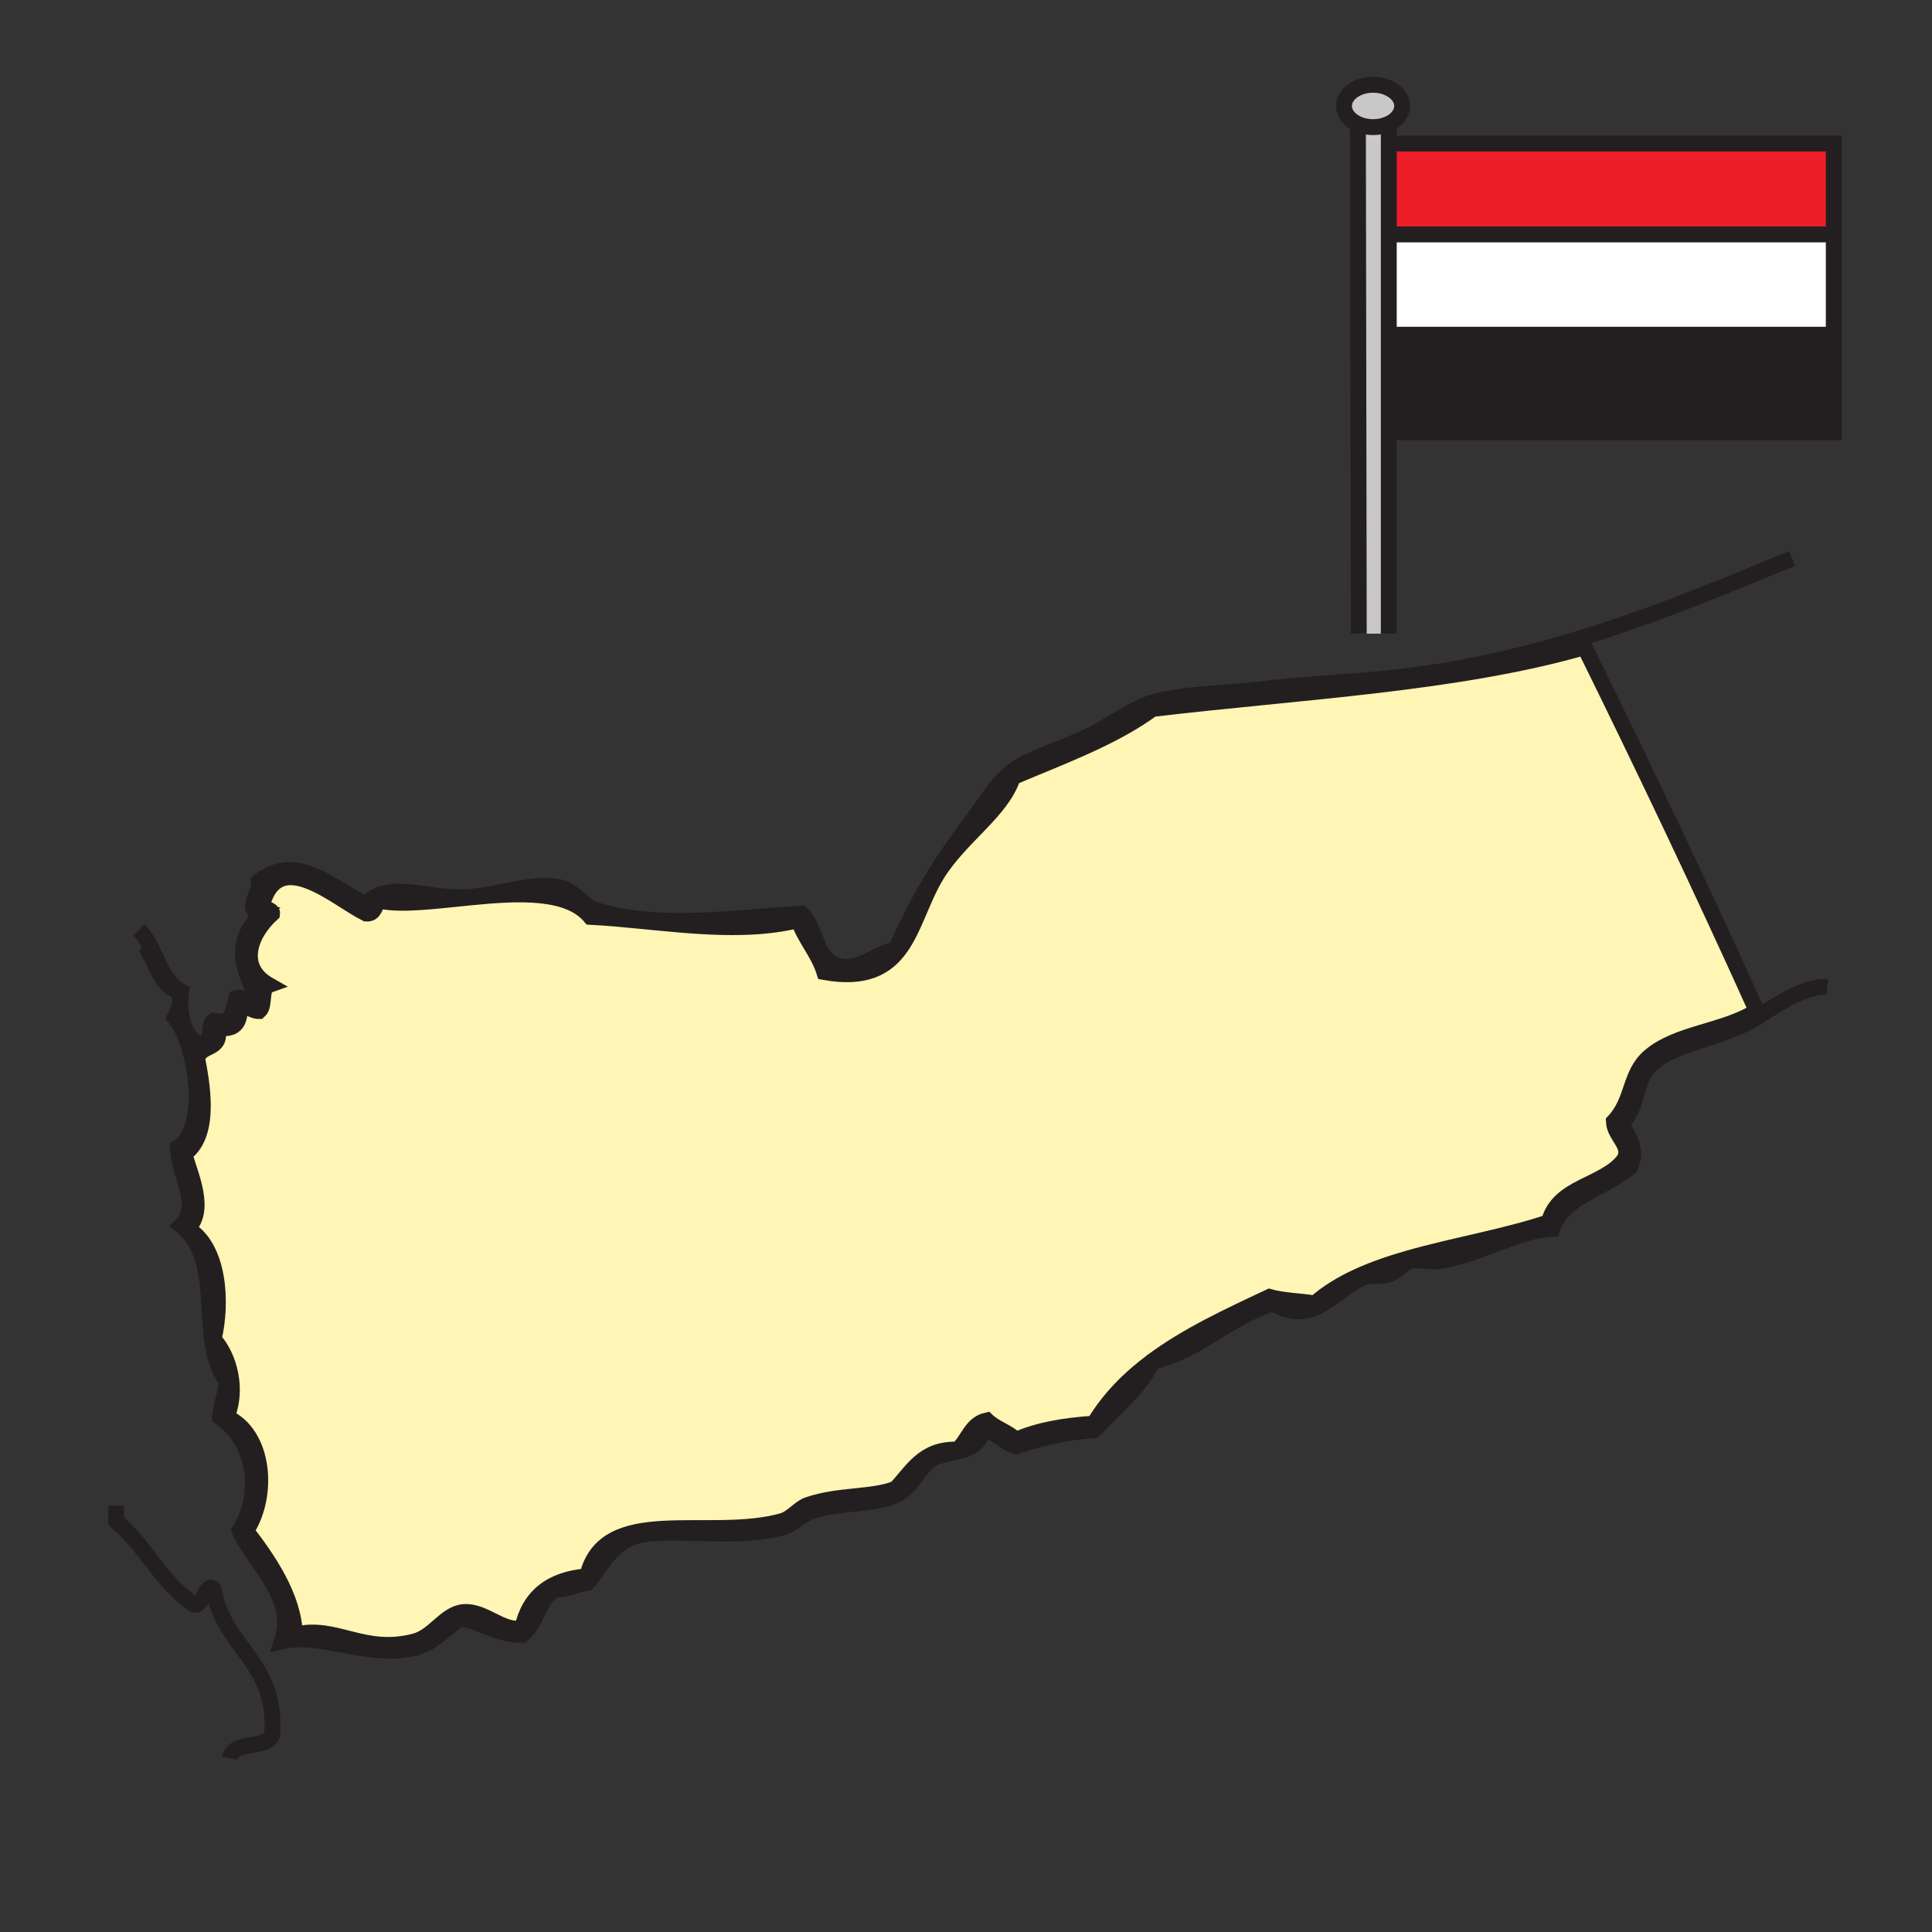 <?xml version="1.0" encoding="iso-8859-1"?>
<!-- Generator: Adobe Illustrator 12.0.1, SVG Export Plug-In . SVG Version: 6.00 Build 51448)  -->
<!DOCTYPE svg PUBLIC "-//W3C//DTD SVG 1.1//EN" "http://www.w3.org/Graphics/SVG/1.1/DTD/svg11.dtd">
<svg  version="1.1" id="Layer_1" xmlns="http://www.w3.org/2000/svg" xmlns:xlink="http://www.w3.org/1999/xlink" width="850.89" height="850.89"
	 viewBox="0 0 850.89 850.89" style="overflow:visible;enable-background:new 0 0 850.89 850.89;" xml:space="preserve">
<rect x="0" y="0" width="850.89" height="850.89" fill="#333333" stroke="none"/>
<g>
	<g id="XMLID_1_">
		<g>
			<path style="fill:#FFF5B4;" d="M434.62,625.57c-7.01,1.569-8.24,8.93-12.88,12.88c-15.27-0.49-19.95,9.63-27.19,17.17
				c-10.54,4.17-24.97,2.479-38.62,7.16c-3.94,1.33-7.07,5.93-11.45,7.14c-32.4,8.98-78.26-8.12-85.85,24.33
				c-15.94,1.23-25.54,8.81-28.62,22.9c-9.07,1.59-16.56-7.851-25.75-7.16c-8.05,0.59-13,10.63-21.47,12.88
				c-22.87,6.06-34.98-7.54-52.94-2.86c-0.36-16.83-11.97-33.45-21.46-45.8c10.35-15.78,8.01-42.71-8.58-50.07
				c5.02-12.17,1.32-26.529-5.73-34.35c3.93-16.29,2.4-40.69-11.45-48.64c8.39-8.41,1.29-23.19-1.43-32.91
				c10.66-7.641,8.81-25.931,5.73-41.49c0.39-7.24,11.73-3.53,8.58-14.31c7.87,1.67,10.28-2.12,10.02-8.591
				c4.37-1.029,5.21,1.46,8.59,1.431c2.8-2.431,0.45-10.04,4.29-11.431c-13.53-7.68-8.84-22.14,1.43-31.49
				c0.4-2.51-8.55-2.61-4.29-4.29c7.44-25.82,33.07-1.82,45.78,4.29c4.04,0.22,3.59-4.04,5.72-5.72c9.51,2.22,24.77,0.1,40.46-1.44
				c21-2.07,42.76-3.11,52.55,8.59c7.3,0.37,14.98,1.1,22.85,1.87c23.08,2.27,47.72,4.86,68.72-0.44
				c2.98,8.47,8.67,14.23,11.44,22.9c36.13,6.46,36.89-21.14,48.66-41.5c0.32-0.55,0.64-1.09,0.97-1.62
				c10.32-16.6,28.47-27.64,33.359-42.73c21.421-9.11,43.881-17.17,61.53-30.05c64.8-7.7,133.99-10.99,190.3-27.19
				c25.98,52.72,51.38,106.01,75.83,160.25c-14.479,9.149-35,9.54-47.21,20.04c-9.029,7.77-7.08,19.47-15.74,28.62
				c0.23,6.51,8.471,10.829,4.29,17.159c-8.79,11.25-28.88,11.19-32.909,27.19c-19.431,6.5-41.71,10.16-61.881,15.93
				c-15.8,4.521-30.31,10.34-41.13,19.84c-6.569-1.069-14.08-1.18-20.04-2.859c-18.149,8.54-36.399,16.979-51.68,28.38
				c-10.13,7.54-18.95,16.39-25.58,27.42c-12.99,0.84-24.81,2.85-34.35,7.16C443.88,630.62,438.24,629.11,434.62,625.57z"/>
			<path d="M105.53,443.85c0.26,6.471-2.15,10.261-10.02,8.591c3.15,10.779-8.19,7.069-8.58,14.31c3.08,15.56,4.93,33.85-5.73,41.49
				c2.72,9.72,9.82,24.5,1.43,32.91l-1.09,0.14c-0.56-0.54-1.15-1.06-1.77-1.57c9-9.239-1.1-21.93-1.43-34.33
				c13.87-8.54,8.04-46.37-1.43-57.25c1.22-2.68,2.4-4.949,2.4-7.479h0.13c-0.19,8.27,2.49,17.689,8.92,18.93
				c6.04,0.8,2.69-7.8,5.72-10.01c8.73,2.06,8.51-4.85,10.02-10.021c3.57-1.35,8.63,5.11,8.58-1.43
				c-7.12-14.11-9.01-24.59,2.87-35.77c-8.9-0.89-0.63-8.79-1.43-14.31c17.37-13.21,32.69,3.96,47.21,10.02
				c9.36-10.12,25.42-2.86,41.5-2.86c1.54,0,3.1-0.08,4.66-0.22l0.02,0.21c-15.69,1.54-30.95,3.66-40.46,1.44
				c-2.13,1.68-1.68,5.94-5.72,5.72c-12.71-6.11-38.34-30.11-45.78-4.29c-4.26,1.68,4.69,1.78,4.29,4.29
				c-10.27,9.35-14.96,23.81-1.43,31.49c-3.84,1.391-1.49,9-4.29,11.431C110.74,445.31,109.9,442.82,105.53,443.85z"/>
			<path d="M368.8,425.25c9.6,2.7,15.48-4.8,25.75-7.15c5.9-13.22,11.37-23.63,17.5-33.5l0.65,0.4c-0.33,0.53-0.65,1.07-0.97,1.62
				c-11.77,20.36-12.53,47.96-48.66,41.5c-2.77-8.67-8.46-14.43-11.44-22.9c-21,5.3-45.64,2.71-68.72,0.44l0.08-0.84
				c22.65,2.24,47.85-1.09,70.08-2.46C359.65,408.73,359.08,422.53,368.8,425.25z"/>
			<path d="M247.18,390.91c5.43,1.31,9.84,8.19,15.74,10.02c6.34,1.97,13.09,3.2,20.07,3.89l-0.08,0.84
				c-7.87-0.77-15.55-1.5-22.85-1.87c-9.79-11.7-31.55-10.66-52.55-8.59l-0.02-0.21C221.08,393.78,235.31,388.08,247.18,390.91z"/>
			<polygon style="fill:#231F20;" points="807.63,147.42 807.63,190.32 613.64,190.32 613.24,147.43 613.45,147.42 806.9,147.42 			
				"/>
			<polygon style="fill:#FFFFFF;" points="807.63,103.24 807.63,147.42 806.9,147.42 613.45,147.42 613.24,147.43 612.84,103.24 
				807.57,103.24 			"/>
			<polygon style="fill:#ED1E29;" points="807.63,63.19 807.63,103.24 807.57,103.24 612.84,103.24 612.47,63.19 			"/>
			<path style="fill:#C8C8C8;" d="M611.65,54.52c-2,0.94-4.381,1.48-6.931,1.48c-2.439,0-4.72-0.5-6.67-1.36
				c-3.67-1.64-6.13-4.6-6.13-7.97c0-5.15,5.73-9.33,12.8-9.33c7.07,0,12.811,4.18,12.811,9.33
				C617.53,49.96,615.18,52.86,611.65,54.52z"/>
			<path style="fill:#C8C8C8;" d="M611.65,54.52v224.56H598.43l-0.38-224.44C600,55.5,602.28,56,604.72,56
				C607.27,56,609.65,55.46,611.65,54.52z"/>
		</g>
		<g>
			<polyline style="fill:none;stroke:#231F20;stroke-width:7;" points="612.47,63.19 807.63,63.19 807.63,103.24 807.63,147.42 
				807.63,190.32 613.64,190.32 			"/>
			<path style="fill:none;stroke:#231F20;stroke-width:7;" d="M598.05,54.64c-3.67-1.64-6.13-4.6-6.13-7.97
				c0-5.15,5.73-9.33,12.8-9.33c7.07,0,12.811,4.18,12.811,9.33c0,3.29-2.351,6.19-5.88,7.85c-2,0.94-4.381,1.48-6.931,1.48
				C602.28,56,600,55.5,598.05,54.64z"/>
			<polyline style="fill:none;stroke:#231F20;stroke-width:7;" points="598.05,54.38 598.05,54.64 598.43,279.08 			"/>
			<polyline style="fill:none;stroke:#231F20;stroke-width:7;" points="611.65,53.91 611.65,54.52 611.65,279.08 			"/>
			<polyline style="fill:none;stroke:#231F20;stroke-width:7;" points="612.11,103.24 612.84,103.24 807.57,103.24 			"/>
			<line style="fill:none;stroke:#231F20;stroke-width:7;" x1="613.45" y1="147.42" x2="806.9" y2="147.42"/>
			<path style="fill:none;stroke:#231F20;stroke-width:7;" d="M412.7,385c10.32-16.6,28.47-27.64,33.359-42.73
				c21.421-9.11,43.881-17.17,61.53-30.05c64.8-7.7,133.99-10.99,190.3-27.19c25.98,52.72,51.38,106.01,75.83,160.25
				c-14.479,9.149-35,9.54-47.21,20.04c-9.029,7.77-7.08,19.47-15.74,28.62c0.23,6.51,8.471,10.829,4.29,17.159
				c-8.79,11.25-28.88,11.19-32.909,27.19c-19.431,6.5-41.71,10.16-61.881,15.93c-15.8,4.521-30.31,10.34-41.13,19.84
				c-6.569-1.069-14.08-1.18-20.04-2.859c-18.149,8.54-36.399,16.979-51.68,28.38c-10.13,7.54-18.95,16.39-25.58,27.42
				c-12.99,0.84-24.81,2.85-34.35,7.16c-3.61-3.54-9.25-5.05-12.87-8.59c-7.01,1.569-8.24,8.93-12.88,12.88
				c-15.27-0.49-19.95,9.63-27.19,17.17c-10.54,4.17-24.97,2.479-38.62,7.16c-3.94,1.33-7.07,5.93-11.45,7.14
				c-32.4,8.98-78.26-8.12-85.85,24.33c-15.94,1.23-25.54,8.81-28.62,22.9c-9.07,1.59-16.56-7.851-25.75-7.16
				c-8.05,0.59-13,10.63-21.47,12.88c-22.87,6.06-34.98-7.54-52.94-2.86c-0.36-16.83-11.97-33.45-21.46-45.8
				c10.35-15.78,8.01-42.71-8.58-50.07c5.02-12.17,1.32-26.529-5.73-34.35c3.93-16.29,2.4-40.69-11.45-48.64
				c8.39-8.41,1.29-23.19-1.43-32.91c10.66-7.641,8.81-25.931,5.73-41.49c0.39-7.24,11.73-3.53,8.58-14.31
				c7.87,1.67,10.28-2.12,10.02-8.591c4.37-1.029,5.21,1.46,8.59,1.431c2.8-2.431,0.45-10.04,4.29-11.431
				c-13.53-7.68-8.84-22.14,1.43-31.49c0.4-2.51-8.55-2.61-4.29-4.29c7.44-25.82,33.07-1.82,45.78,4.29
				c4.04,0.22,3.59-4.04,5.72-5.72c9.51,2.22,24.77,0.1,40.46-1.44c21-2.07,42.76-3.11,52.55,8.59c7.3,0.37,14.98,1.1,22.85,1.87
				c23.08,2.27,47.72,4.86,68.72-0.44c2.98,8.47,8.67,14.23,11.44,22.9c36.13,6.46,36.89-21.14,48.66-41.5
				C412.05,386.07,412.37,385.53,412.7,385z"/>
			<path style="fill:none;stroke:#231F20;stroke-width:7;" d="M789.29,245.96c-53.36,21.97-112.37,47.13-184.41,53.38
				c-16.27,1.41-33.06,2.24-50.07,4.29c-15.25,1.83-33.67,1.81-47.22,5.73c-8.689,2.51-20.29,11.32-30.05,15.74
				c-11.49,5.19-24.3,9.06-31.48,14.31c-6.359,4.65-12.579,14.87-18.59,22.88c-5.82,7.76-10.81,14.88-15.42,22.31
				c-6.13,9.87-11.6,20.28-17.5,33.5c-10.27,2.35-16.15,9.85-25.75,7.15c-9.72-2.72-9.15-16.52-15.73-22.89
				c-22.23,1.37-47.43,4.7-70.08,2.46c-6.98-0.69-13.73-1.92-20.07-3.89c-5.9-1.83-10.31-8.71-15.74-10.02
				c-11.87-2.83-26.1,2.87-39.69,4.08c-1.56,0.14-3.12,0.22-4.66,0.22c-16.08,0-32.14-7.26-41.5,2.86
				c-14.52-6.06-29.84-23.23-47.21-10.02c0.8,5.52-7.47,13.42,1.43,14.31c-11.88,11.18-9.99,21.66-2.87,35.77
				c0.05,6.54-5.01,0.08-8.58,1.43c-1.51,5.171-1.29,12.08-10.02,10.021c-3.03,2.21,0.32,10.81-5.72,10.01
				c-6.43-1.24-9.11-10.66-8.92-18.93c0.03-1.36,0.15-2.7,0.33-3.96c-9.81-5.45-10.95-19.57-18.6-27.18"/>
			<path style="fill:none;stroke:#231F20;stroke-width:7;" d="M804.73,434.8c-9.681-1.1-23.141,8.34-31.011,13.34
				c-14.97,9.551-37.26,10.99-47.21,21.471c-6.899,7.26-4.66,18.359-12.88,25.76c3.71,4.14,7.79,11.53,4.29,18.59
				c-10.87,9.64-28.81,12.2-34.34,27.19c-16.12,0.96-32.93,11.939-50.08,14.31c-4.23,0.58-8.85-1.15-12.88,0
				c-2.75,0.79-5.18,4.521-8.58,5.73c-3.64,1.279-8.82,0.359-11.45,1.43c-13.29,5.39-21.78,22.07-40.06,11.439
				c-19.79,6.45-31.98,20.49-52.94,25.75c-6.25,12.36-16.83,20.37-25.75,30.051c-12.899,0.93-24.04,3.63-34.35,7.159
				c-5.521-1.64-8.13-6.159-14.3-7.159c-2.24,6.609-6.431,8.25-11.28,9.35c-3.68,0.85-7.74,1.37-11.61,3.53
				c-5.48,3.05-8,11.93-15.75,15.74c-9.29,4.569-24.25,2.81-37.19,7.149c-4.77,1.601-8.36,5.97-12.88,7.15
				c-20.44,5.359-42.45,0.62-60.1,2.87c-14.6,1.869-19.03,13.8-25.75,21.46c-5.07,0.659-8.27,3.189-14.31,2.859
				c-7.04,4.42-7.96,14.931-14.31,20.04c-11.49,0.03-17.28-5.62-27.18-7.16c-6.99,4.45-11.87,10.86-20.04,12.881
				c-20.73,5.109-40.81-6.94-58.66-2.86c6.54-19.43-11.67-33.71-18.6-48.66c10.66-17.82,6.15-39.89-8.59-50.07
				c0.41-5.79,2.46-9.949,2.87-15.739c-3.8-5.4-5.53-11.771-6.44-18.511c-2.34-17.12,0.58-36.609-11.83-48.6
				c-0.56-0.54-1.15-1.06-1.77-1.57c9-9.239-1.1-21.93-1.43-34.33c13.87-8.54,8.04-46.37-1.43-57.25c1.22-2.68,2.4-4.949,2.4-7.479
				c0-1.23-0.28-2.521-0.97-3.96c-8-3.44-9.89-13-14.31-20.03"/>
			<path style="fill:none;stroke:#231F20;stroke-width:7;" d="M51.16,663.16c0,2.25,0,4.51,0,6.76
				c12.44,10.45,19.6,26.19,32.9,35.78c4.74,5.17,6.61-9.83,10.02-5.73c4.24,25.82,28.33,31.761,25.76,64.391
				c-3.2,6.34-17.13,1.96-18.6,10.02"/>
		</g>
	</g>
</g>
<rect x="0.25" y="0.25" style="fill:none;" width="850.394" height="850.394"/>
</svg>
